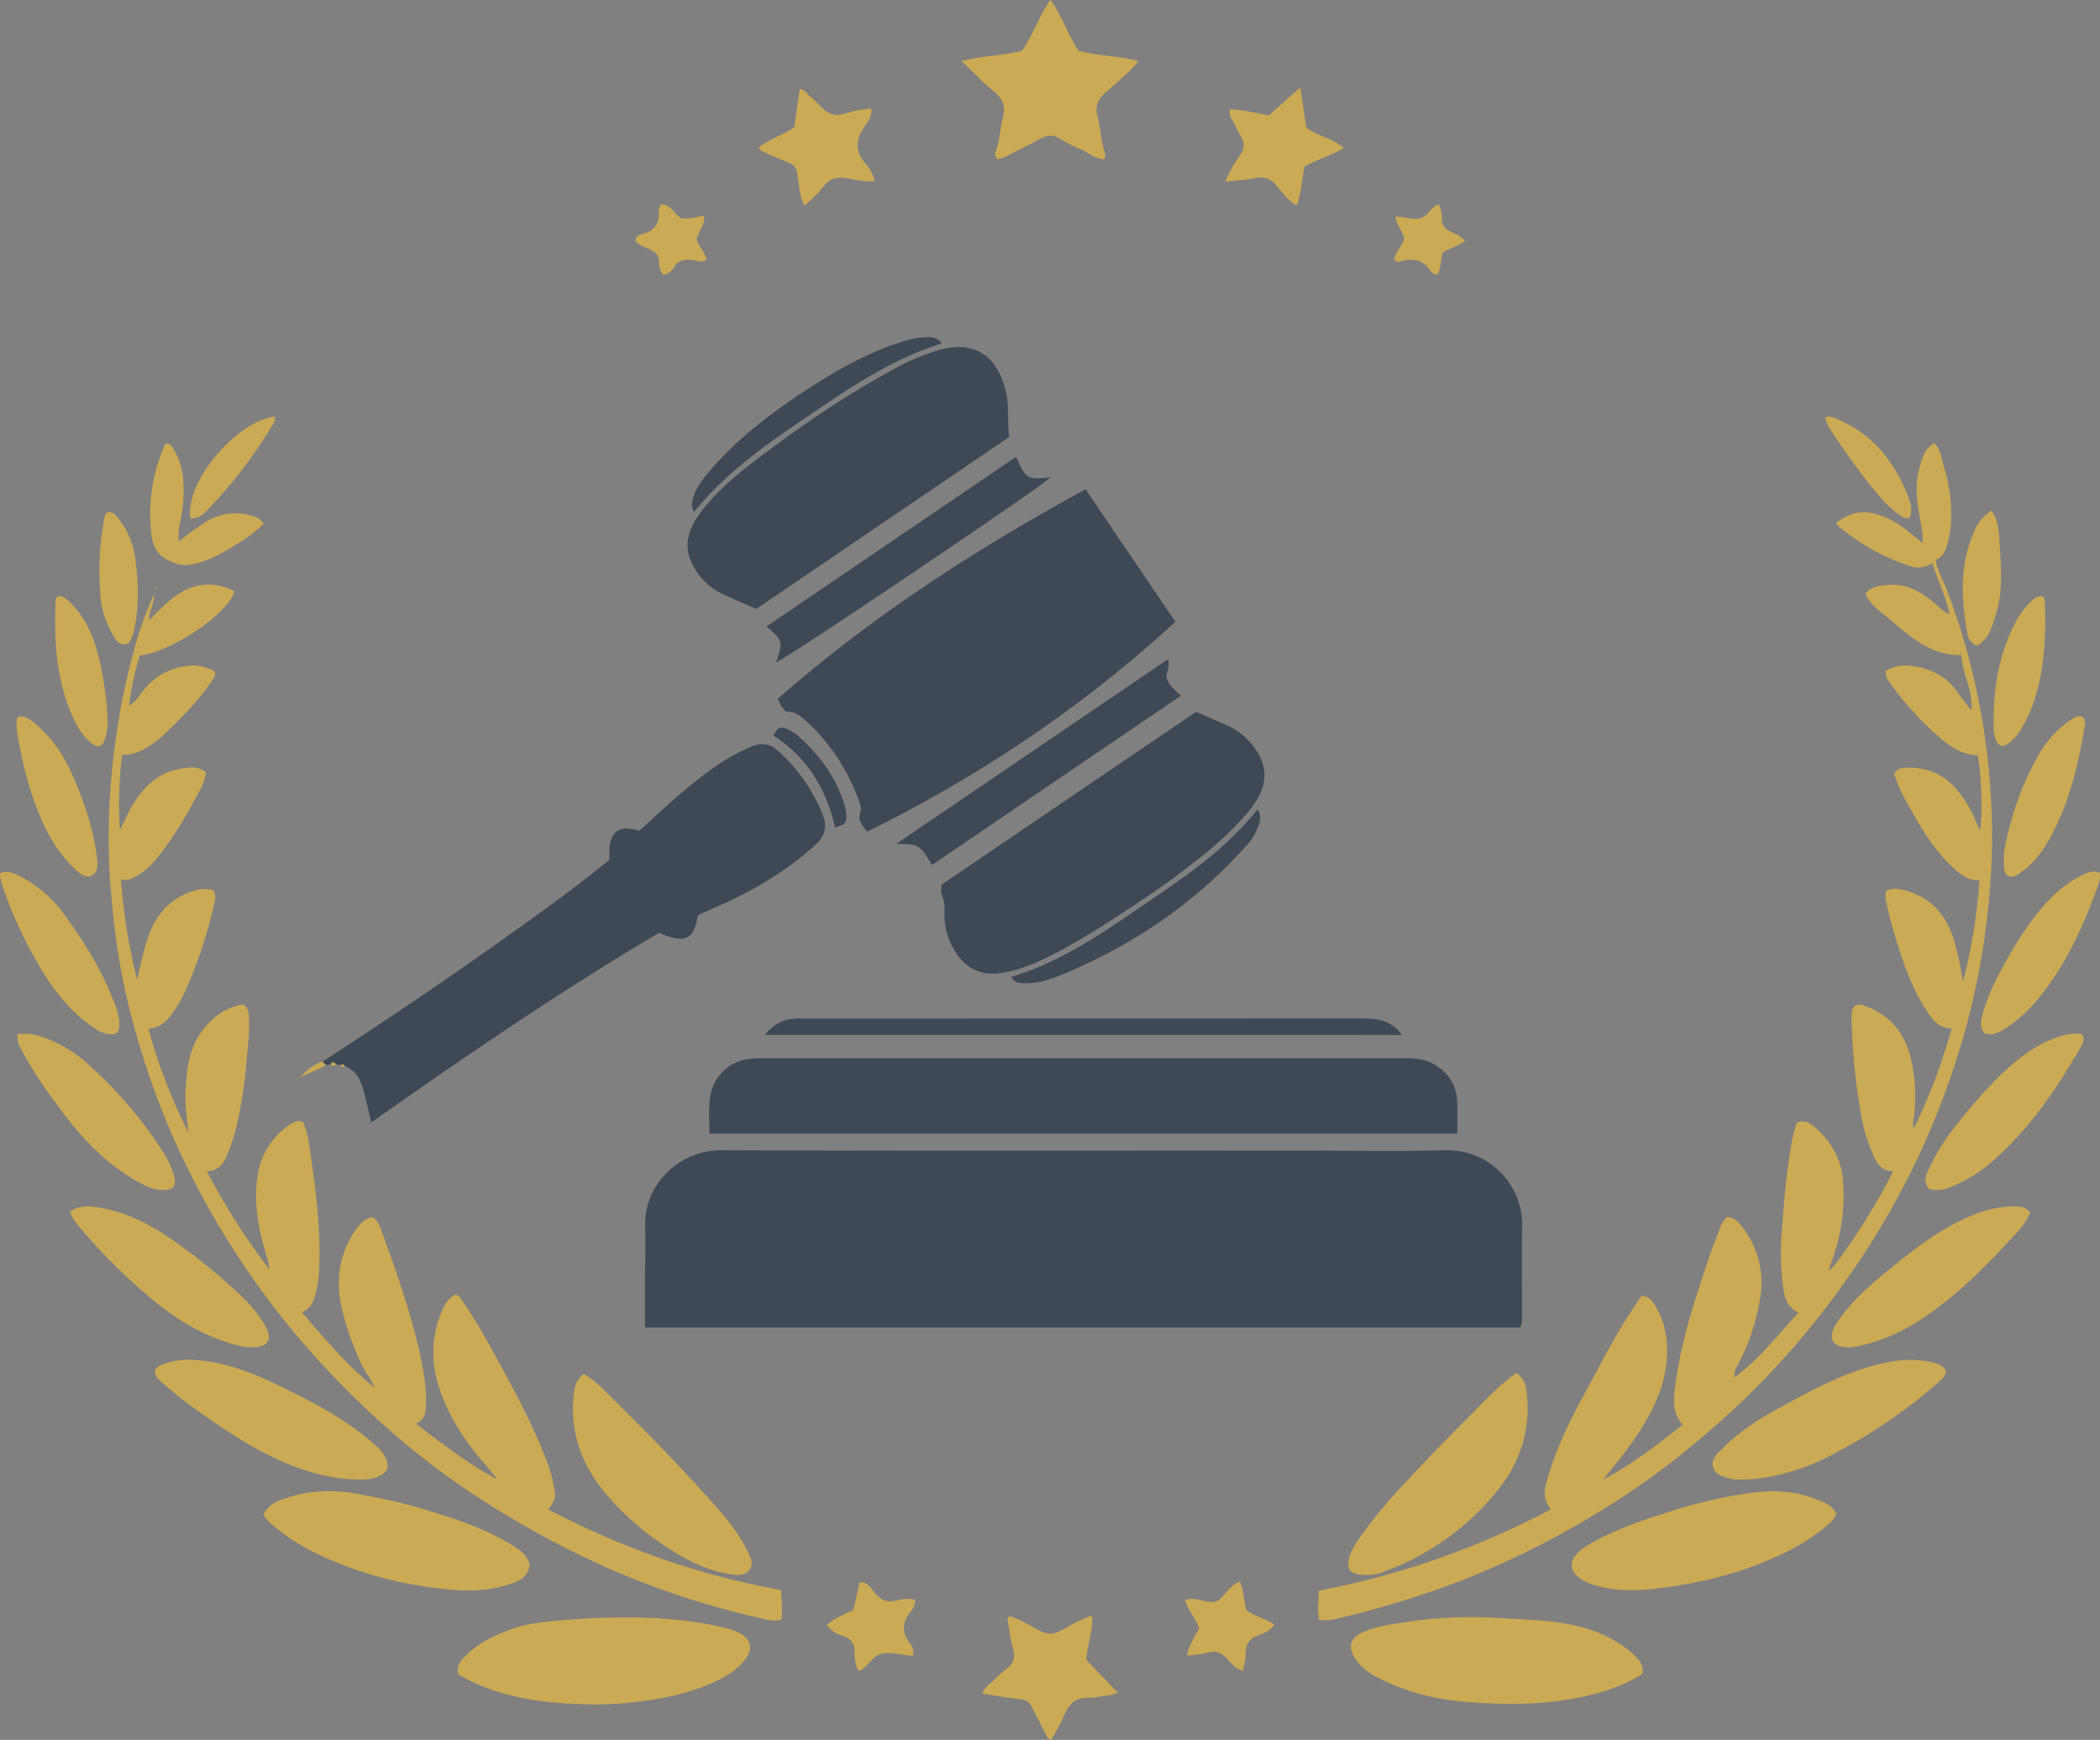 <svg id="Layer_1" data-name="Layer 1" xmlns="http://www.w3.org/2000/svg" viewBox="0 0 985.78 816.56"><rect x="0" y="0" width="985.78" height="816.56" fill="#808080" stroke="none"/><defs><style>.cls-1{fill:#3f4955;}.cls-2{fill:#caaa55;}.cls-3{fill:#fefefd;}</style></defs><path class="cls-1" d="M713.49,623H302.76c0-7,0-13.77,0-20.54,0-8.83.36-17.67.07-26.49-.67-20.47,16.45-36.21,35.76-36.13,91.32.37,182.64.17,274,.16,22,0,44,.44,66-.14a35,35,0,0,1,35.93,35.9c-.27,14,0,28-.06,42C714.39,619.4,714.77,621.11,713.49,623Z"/><path class="cls-2" d="M814.34,646.35c11.88-8.8,20.16-19.91,29.94-30.32-5.19-2.41-6.49-6.69-7.1-10.91a122.09,122.09,0,0,1-.73-27.83c.76-8.94,1.26-17.91,2.48-26.8,1.11-8,1.88-16.11,4.59-23.66,4-1.54,6.64.62,8.89,2.62,7.61,6.76,12.21,15.13,12.8,25.53a89.15,89.15,0,0,1-5.81,38.12,33.33,33.33,0,0,0-.91,3.39c5.14-4.06,24.39-34,30.13-46.82-7.15-.13-8.57-6.09-10.61-10.93-3.3-7.84-4.63-16.28-5.85-24.64a301.21,301.21,0,0,1-3-34.73c-.25-8.33,1.83-9.48,9.44-6,12.11,5.57,17.4,15.77,19.37,28.26a75.94,75.94,0,0,1,.1,24.81,6.85,6.85,0,0,0,.31,3.09,260,260,0,0,0,17.77-46.91c-5.87.06-8.69-3.7-11.3-7.58-6.87-10.17-10.91-21.61-14.51-33.22-1.87-6-3.53-12.1-4.87-18.27a10.48,10.48,0,0,1-.11-5.36c3-1.63,5.91-1.13,8.81-.35,11.77,3.15,19,11,22.7,22.31,2.18,6.64,3.35,13.51,4.63,20.43A259.5,259.5,0,0,0,929.18,413c-5.59.51-9-2.78-12.54-6-7.13-6.63-12.51-14.6-17.33-23-3.89-6.75-7.9-13.46-10.16-20.77,1-2.21,2.68-2.71,4.63-2.85,11.89-.81,20.84,4,27.55,13.74a67.49,67.49,0,0,1,7.9,15.63c1.64-3.72,1-26.89-.91-35.35-7.61-.09-13.42-4.37-18.76-9.1a145.1,145.1,0,0,1-23.22-26c-.91-1.32-.92-1.32-1.28-4.34a17.81,17.81,0,0,1,11.77-2.49c9,1.05,16.79,4.64,22.12,12.48,1.85,2.72,4,5.24,6.47,8.49.87-9.63-4.36-17.21-4.71-26-14.9.37-24.53-9.29-34.72-17.67-3.78-3.09-8-6-10.34-11.16,2.91-3.54,7.17-3.83,11.1-4.12,8.94-.68,15.9,3.86,22.32,9.41,1.74,1.5,3.22,3.33,6.13,4.42-1.89-8.53-5.45-15.94-8.23-24.1a11,11,0,0,1-10.22,1.5A99.59,99.59,0,0,1,863,246.89a9.2,9.2,0,0,1-1.1-1.49c5.15-4,10.73-5.92,17.15-4.53,6.81,1.48,12.55,5.09,17.87,9.46,1.76,1.46,3.55,2.89,5.62,4.57a35.27,35.27,0,0,0-.59-7.7c-1.5-8.81-3.56-17.7-1.17-26.65,1.25-4.67,2.15-9.76,7.26-12.52,3,2.88,3.2,6.74,4.24,10.09a77.37,77.37,0,0,1,3.59,26,45.58,45.58,0,0,1-1.9,11.76c-.9,2.9-2,5.67-5.25,6.76.4,4.86,3,8.64,4.61,12.78a324.89,324.89,0,0,1,21.36,132.91,360.05,360.05,0,0,1-5,43.52,353.8,353.8,0,0,1-14.62,55.28,371.75,371.75,0,0,1-36.2,75.27A407.41,407.41,0,0,1,839.59,635a388,388,0,0,1-35.42,35.05,373.16,373.16,0,0,1-54,39.79,413,413,0,0,1-65.94,32.64A448.62,448.62,0,0,1,627,759.81a20.39,20.39,0,0,1-7.79.43c-.82-4.38-.15-8.78-.19-13.68a389,389,0,0,0,109.08-38.24c-5.23-6-2.34-12-.63-17.66,3.83-12.59,9.69-24.35,16-35.88,5.9-10.8,11.43-21.81,17.81-32.34,2.94-4.86,6.16-9.55,9.26-14.31a7.08,7.08,0,0,1,5.52,3.2c5.48,8.27,7.13,17.4,6.31,27.06-1.16,13.85-7.37,25.6-15.06,36.89-4.57,6.7-9.78,12.82-14.84,19.2,13.4-7.13,25.38-16.22,37.45-25.89-5.26-5.55-4.29-12.15-3.45-18.75,2.63-20.56,9.23-40.05,15.74-59.58,1.47-4.42,3.24-8.7,4.87-13,.8-2.11,1.47-4.46,3.66-6,3.36,0,5.42,2.33,7.17,4.65a42.25,42.25,0,0,1,8.5,32.37,99.59,99.59,0,0,1-11,32.92A6.88,6.88,0,0,0,814.34,646.35Z"/><path class="cls-2" d="M175.88,651.3c-1.59-4-4.46-7.29-6.19-11a129.9,129.9,0,0,1-6.86-17.54c-2.07-7-4-14.08-3.75-21.48a43.09,43.09,0,0,1,8-24.24c1.93-2.68,4.09-5.27,7.85-5.84,2.72,1.79,3.56,4.81,4.54,7.5,3.9,10.77,7.82,21.54,11.16,32.49,3.72,12.22,7.09,24.55,8.85,37.25a64.49,64.49,0,0,1,.31,13,7.18,7.18,0,0,1-4.55,6.72c12.72,9.7,24.61,19,38.23,26.12-2.13-2.59-4.19-5.24-6.4-7.77-8.94-10.23-16.23-21.53-20.63-34.38-4.35-12.68-4.18-25.48,1.49-37.9a13.36,13.36,0,0,1,5.7-6.66c2.14.4,2.87,2.15,3.89,3.64,7.59,11.14,13.88,23,20.32,34.85,7.57,13.87,14.61,28,20,42.88A68.63,68.63,0,0,1,260.5,701c.42,2.51-1.25,4.71-3.07,7.47,34.63,18.05,70.79,30.86,109.07,37.73a69.12,69.12,0,0,1,.36,13.92,14.39,14.39,0,0,1-7.47-.14,393.08,393.08,0,0,1-64.14-19.85,418.55,418.55,0,0,1-53-26.33c-10.46-6.15-20.68-12.68-30.52-19.67a379.41,379.41,0,0,1-34.77-28.18c-9.11-8.27-17.76-17-26.07-26a380.54,380.54,0,0,1-35-44,388.3,388.3,0,0,1-35.18-63.51,378.12,378.12,0,0,1-21.3-64.7,314.77,314.77,0,0,1-6.71-42.75A309.75,309.75,0,0,1,51.13,384a349.52,349.52,0,0,1,3.48-39.12,324.55,324.55,0,0,1,8.58-40.8,160.87,160.87,0,0,1,9.19-25.24c.29,4.36-2.64,8.09-2.42,12.41l-.24.24.19-.29c5.07-5,9.78-10.34,16.21-13.8,7.47-4,14.91-3.89,22.51-.66a11.72,11.72,0,0,1,1.46.81c-3.22,10.77-29.7,28.47-44.51,30.06a145.42,145.42,0,0,0-5,23.54c2.94-1.67,4.33-4,5.82-6C71.54,318.36,78,314,86.56,312.75c5.34-.8,7.54-.65,14,2.08,1.17,2-.24,3.41-1.24,4.9-5.88,8.76-13.23,16.21-20.76,23.5a50.32,50.32,0,0,1-8.51,6.89c-3.84,2.39-7.81,4.41-12.71,4.06a186.87,186.87,0,0,0-1.05,35.42c2.2-4.09,3.83-8.41,6.27-12.29,5.32-8.47,12.14-15,22.47-16.59,3.92-.61,7.93-1.25,11.65,1.69-.55,5.29-3.51,9.61-5.92,14.06a181.42,181.42,0,0,1-14.33,22.74c-3.71,4.93-7.65,9.67-13.36,12.48-1.8.89-3.6,1.77-6.29,1a271.19,271.19,0,0,0,7.6,47.13c1.87-7.94,3.28-15.89,6.51-23.4,4.09-9.48,10.89-15.7,20.81-18.55a14,14,0,0,1,8.5,0,7.35,7.35,0,0,1,.48,5.71,216.56,216.56,0,0,1-13.9,42,60.84,60.84,0,0,1-6.69,11.07c-2.42,3.24-5.51,5.69-10.37,6.13,4.51,17.15,11,33.13,18.64,48.73-.45-6.63-1.7-13.19-1.27-19.78.61-9.11,1.31-18.3,6.66-26.24,5-7.42,11.51-12.65,20.34-14.09,2.51,1.65,2.68,3.78,2.78,6,.35,7.18-.58,14.3-1.22,21.41a202.78,202.78,0,0,1-4.67,30A90.56,90.56,0,0,1,106.67,542c-1.72,4.18-4.17,7.49-9.56,7.68a308.69,308.69,0,0,0,29.41,46.09c-.77-5.43-2.78-10.5-4-15.79-2.08-9.34-3.1-18.74-1.58-28.15a34.67,34.67,0,0,1,14.83-23.88c1.8-1.25,3.72-2.27,6.36-1.44,2.1,4.18,2.79,9,3.46,13.65,2.59,18.1,5,36.24,4.26,54.6a55.62,55.62,0,0,1-1.78,12.8c-1,3.44-2.17,6.65-6.41,8.3,11,12.71,21.44,25.19,34.22,35.42l.25.23Z"/><path class="cls-1" d="M551.75,291.82C508,332,459.72,364.33,407,390.34c-2.27-3.1-4.46-5.21-3.19-9,.8-2.34-.37-5-1.26-7.27a93.3,93.3,0,0,0-24.12-35.69c-2.71-2.49-5.7-4.61-9.46-4.35a19.56,19.56,0,0,1-3.92-6c43.92-38.56,92.67-70.15,144.54-98.38Z"/><path class="cls-1" d="M684.07,532h-351c0-6.19-.67-12.16.44-18a20.85,20.85,0,0,1,18-17,55.7,55.7,0,0,1,8-.37H571.94q43.74,0,87.48,0c5.25,0,10.32.52,14.83,3.51,6.12,4,9.57,9.65,9.79,17C684.18,521.93,684.07,526.75,684.07,532Z"/><path class="cls-1" d="M159.94,499.87l-2.26-.35c-.86-1.3-1.7-1.26-2.53,0l-2.19.33-1.53-1.63c25.27-16.39,50.31-33.15,74.93-50.5,19.87-14,39.73-28,58.64-43.32.38-.31.73-.66,1.07-1-.5-11.21,2.15-17,14.13-13.51,8-7.52,16.23-15.08,24.9-22.08s17.49-13.28,27.82-17.48c4.71-1.92,8.61-1.29,12.33,2.07a80.33,80.33,0,0,1,20.95,30c2.31,5.72,1,10.13-3.53,14.2C369,409,353.31,418.15,336.55,425.55c-2.29,1-4.58,2-6.85,3-.75.34-1.46.78-2.11,1.12-1.89,10.64-5.1,13.77-18.18,8.11-46.2,27.25-90.63,57.76-135.18,89-1.21-5.16-2.2-9.83-3.42-14.44-1.35-5.13-3.45-9.79-8.86-11.94C161.45,499.61,160.83,499.24,159.94,499.87Z"/><path class="cls-1" d="M473.77,205.07,355,285.8c-5.45-2.41-10.67-4.56-15.74-7a29.9,29.9,0,0,1-14.92-15.52c-3.46-8.11-.87-15.33,3.93-21.92,8.25-11.31,19.11-19.95,30.19-28.22,19.76-14.77,40.13-28.64,61.9-40.33a101.05,101.05,0,0,1,20.24-8.45c19.95-5.68,28.86,6.19,31.81,20.63C473.74,191.37,472.8,198,473.77,205.07Z"/><path class="cls-1" d="M442.09,415.12l119.37-81.05c5.22,2.29,10.11,4.37,14.95,6.56a31.61,31.61,0,0,1,12.82,10.83c5.51,7.79,5.72,15.79.8,23.89-2.85,4.68-6.57,8.59-10.38,12.57-7.65,8-16.32,14.65-25,21.31-9,6.85-18.37,13.08-27.81,19.26-11.81,7.74-23.71,15.3-36.47,21.4-6.62,3.16-13.42,5.83-20.79,6.81-9.54,1.26-16.63-2.44-21.43-10.53a31.9,31.9,0,0,1-4.8-17.1c.06-2.8.18-5.53-1.05-8.29A9.83,9.83,0,0,1,442.09,415.12Z"/><path class="cls-2" d="M215.05,785.76c-1.05-4.53,1.92-7.06,4.46-9.54,5.33-5.18,11.93-8.3,18.77-11,8.17-3.27,16.8-4,25.37-4.77a334.7,334.7,0,0,1,35.41-1.32c14.16.29,28.19,1.58,41.95,5.06a28.41,28.41,0,0,1,6.09,2.15c5.6,2.93,6.49,7.7,2.54,12.71-4.25,5.42-10.18,8.55-16.26,11.18-10.74,4.64-22.07,7-33.69,8.35a150.67,150.67,0,0,1-18.87,1.38c-16.76-.15-33.49-1.29-49.6-6.79A87.67,87.67,0,0,1,215.05,785.76Z"/><path class="cls-2" d="M771.06,785.54c-8.75,5.66-18.34,8.65-28.29,10.83-16.08,3.52-32.37,3.72-48.65,2.83-14.31-.77-28.42-3.26-41.61-9.14-6.16-2.75-12.47-5.66-16.37-11.74-3.57-5.57-2.35-9.7,3.63-12.3,6.62-2.88,13.73-3.75,20.76-4.83a204.29,204.29,0,0,1,43.29-1.83c10.42.64,20.89.88,31.24,2.65,11,1.89,21.14,5.73,29.81,12.8C768.12,777.46,771.61,780.38,771.06,785.54Z"/><path class="cls-2" d="M123.58,710.94c2.68-5.47,7.82-7,12.6-8.45,11-3.39,22.31-3.28,33.54-1.06,8.77,1.74,17.59,3.43,26.15,6,16.07,4.73,32.12,9.64,46.37,18.9,2.86,1.86,5.31,4,6.38,8-.62,6.53-6.3,8.32-11.64,9.86-11.24,3.24-22.73,2.46-34.13.88a181.61,181.61,0,0,1-37.17-8.84c-14-5.09-27.54-11.35-38.84-21.48a20.88,20.88,0,0,1-1.76-1.76C124.64,712.46,124.29,711.9,123.58,710.94Z"/><path class="cls-2" d="M862.05,710.42c-2,4.43-6.1,6.9-9.7,9.6-7.87,5.9-16.74,10-25.87,13.68-14.53,5.81-29.65,9.25-45.05,11.38-10.38,1.44-20.85,2.1-31.19-.66-3.23-.85-6.38-1.89-9-4-4.51-3.73-4.64-7.7-.38-11.83,2.77-2.68,6.17-4.46,9.56-6.21,11.71-6.07,24.2-10.07,36.71-14a221.24,221.24,0,0,1,34.31-7.64c10.58-1.55,21.26-1.11,31.4,3C856.34,705.12,860.06,706.4,862.05,710.42Z"/><path class="cls-2" d="M711.81,644.36c3.81,2.51,4.55,6.09,4.92,9.73,1.84,17.64-3.38,33-14.69,46.6a122.75,122.75,0,0,1-52.21,36.88,21.46,21.46,0,0,1-13.17,1.08c-2.86-.72-3.83-2.19-3.7-4.93.21-4.38,2.51-8,4.82-11.33a223.83,223.83,0,0,1,19.1-23.53c10.64-11.63,21.65-22.9,32.75-34.07C696.61,657.77,703.36,650.39,711.81,644.36Z"/><path class="cls-2" d="M274,644.8A46.26,46.26,0,0,1,284,652.85c18,17.52,35.46,35.54,52.18,54.28,5.53,6.2,10.68,12.73,14.38,20.24,1.44,2.92,3.56,6.18,1.27,9.32s-6,2.59-9.59,2c-11.44-1.8-21.29-7.18-30.68-13.52A129.06,129.06,0,0,1,283.53,700c-10.16-12.43-15.49-26.64-14.44-42.83C269.37,652.85,269.64,648.17,274,644.8Z"/><path class="cls-2" d="M167.19,694.33c-13-.3-25.16-4-36.85-9.37C116,678.31,103,669.42,90.15,660.2a172.58,172.58,0,0,1-14.67-11.88c-4.26-3.85-3.62-6.5,1.92-8.39,8-2.72,16.1-1.88,24.12-.3,13.5,2.65,25.73,8.76,37.88,14.85,13.21,6.62,26,14.06,37.07,24a17.24,17.24,0,0,1,4.78,6.27c1.5,3.67.66,6-2.84,7.81S171.06,694.47,167.19,694.33Z"/><path class="cls-2" d="M913.53,643.57c-.24,2.33-1.82,3.59-3.31,4.92a245.67,245.67,0,0,1-42.14,29.86c-7.35,4.19-14.81,8.19-22.86,10.87-10,3.32-20.13,5.63-30.75,5.08a9.08,9.08,0,0,1-2.45-.37c-3.07-1.09-6.85-1.49-7.87-5.29s1.76-6.13,4.09-8.53c7.62-7.81,16.66-13.68,26.14-18.86,15.72-8.59,31.41-17.33,49.11-21.34,7.5-1.71,15.09-2.37,22.71-.69C909.12,639.87,912.07,640.59,913.53,643.57Z"/><path class="cls-2" d="M534.47,28.69c-4.92,6-10.78,10.41-16.11,15.34-3.47,3.21-4.32,6.56-3.15,10.62,1.56,5.44,1.53,11.17,3.29,16.56a3.72,3.72,0,0,1-.31,3.59c-4.33-.37-7.62-3.45-11.54-5a79.52,79.52,0,0,1-9.64-5c-2.88-1.62-5.51-1.41-8.39.16-5.64,3.08-11.41,5.93-17.16,8.81a21.6,21.6,0,0,1-3,1,2.8,2.8,0,0,1-1-3.74c1.92-5,1.83-10.42,3.26-15.54,1.34-4.77.41-8.84-3.88-12.32-5.36-4.34-10.11-9.43-15.44-14.49,9.38-2.47,18.72-2.49,28.32-4.82,4.94-7,7.83-15.8,13.31-23.91,5.64,7.45,8.16,16.32,13.27,23.86C515.18,26.41,524.79,26,534.47,28.69Z"/><path class="cls-1" d="M364.27,310.87c3.43-9.54,3.23-10.38-4.49-16.84L477,214.37c4.37,10.33,5.29,10.87,16.13,9.64C488.82,228.57,368.17,309.91,364.27,310.87Z"/><path class="cls-1" d="M359.05,485.69c4-4.94,8.59-7.32,14.19-7.66,1.33-.08,2.67,0,4,0q131.39,0,262.78-.05c6.23,0,11.94,1,16.46,5.66a21.78,21.78,0,0,1,1.51,2.09Z"/><path class="cls-1" d="M437.52,405.93c-6-9.74-6-9.74-16.84-9.88l127.58-86.66c1.33,3.94-1.64,6.88-.24,9.86,1.29,2.75,3.51,4.77,6.35,7.23Z"/><path class="cls-2" d="M32.8,568.73c4.85-3.33,9.62-2.75,14.37-1.91,12.86,2.27,24,8.23,34.6,15.66a273.1,273.1,0,0,1,30.49,24.81c4.71,4.45,9.11,9.26,12.27,15,3.51,6.36,1.41,9.89-5.74,10-5.62.11-10.8-1.75-15.93-3.63C89.73,623.87,78.51,616,68,606.91A269.69,269.69,0,0,1,39.11,578C36.76,575.29,34.28,572.6,32.8,568.73Z"/><path class="cls-2" d="M953,569.07c-2.53,6.15-7.28,10.46-11.49,15-11.38,12.35-23.47,24-37.35,33.56-9.94,6.86-20.68,11.93-32.6,14.3a17.44,17.44,0,0,1-6.94.07c-4.26-.89-5.73-3.59-4.14-7.73a21.2,21.2,0,0,1,2.39-4.35c6.56-9.54,15.24-17,24.11-24.27,10.16-8.27,20.51-16.36,32.28-22.28,8.5-4.27,17.39-7.4,27.15-7.15C948.75,566.32,951,566.55,953,569.07Z"/><path class="cls-2" d="M8.19,485.42a22.36,22.36,0,0,1,9.12.48,60.32,60.32,0,0,1,24.46,13.94,196.16,196.16,0,0,1,34.47,40.4,39.59,39.59,0,0,1,5.48,11.67c1.17,4.77-.25,6.6-5.06,6.58-5.2,0-9.6-2.46-13.88-5-13.5-8-24.12-19.12-33.45-31.55C22.16,512.4,15.25,502.67,9.73,492,8.24,489.14,8.24,489.14,8.19,485.42Z"/><path class="cls-2" d="M905.63,558.11c-3.33-3.77-1.17-7.44.37-10.71a102.25,102.25,0,0,1,12.87-20.09c8.83-11,18-21.75,29.13-30.55,6.58-5.19,13.81-9.23,22.07-11.17a15.51,15.51,0,0,1,7.26-.11c1.57,2.48.15,4.59-.8,6.25-11,19.08-23.29,37.22-39.81,52a70.32,70.32,0,0,1-21.34,13.54A17,17,0,0,1,905.63,558.11Z"/><path class="cls-2" d="M473.83,758.47c5,1.51,9.46,4.32,14.06,6.74,3.59,1.89,6.29,2.08,10.06.1,4.59-2.4,9-5.35,14.73-7,.44,7.41-2.44,14-2.71,20.76,4.84,5,9.66,10,14.7,15.27-2.43,1.27-5.18,1.44-7.84,1.81a33.4,33.4,0,0,1-5.89.71c-6.84-.4-9.68,4-11.86,9.2-1.54,3.69-3.72,7-5.47,10.49-1.77-.25-2.15-1.62-2.74-2.76q-1.62-3.09-3.21-6.21c-6.18-12.11-3.2-8.94-17.34-11.26-2.93-.48-5.87-1-9.12-1.37.75-2.94,3.2-4.28,4.94-6.08a71,71,0,0,1,6.68-5.92c2.94-2.34,3.84-5,2.81-8.77-1.14-4.13-1.71-8.43-2.47-12.67A3.12,3.12,0,0,1,473.83,758.47Z"/><path class="cls-2" d="M.26,409.64c3.62-1.12,6.42.24,9.24,1.68a58.68,58.68,0,0,1,20.83,18.1c9.49,13,17.93,26.7,23.61,41.9,1.23,3.27,2.25,6.61,2,10.17-.2,3.1-1.34,4.13-4.46,3.89a14.5,14.5,0,0,1-6.86-2.66C33.83,475.63,26,465.82,19.41,455A197.76,197.76,0,0,1,1.17,415.8,37.44,37.44,0,0,1,0,411.49,6.73,6.73,0,0,1,.26,409.64Z"/><path class="cls-2" d="M931.55,485c-2.07-2.63-1.79-5.13-1.14-7.85,2-8.34,5.68-16,9.77-23.42,5.94-10.77,12.35-21.26,20.74-30.37a56.66,56.66,0,0,1,17-12.88c2.36-1.15,4.92-2.05,7.87-.79.3,3.76-1.34,7.05-2.6,10.39-6.33,16.87-13.93,33.08-25.26,47.25a70.1,70.1,0,0,1-16.79,15.53C938.23,484.71,935.27,486.05,931.55,485Z"/><path class="cls-2" d="M577.4,51.29c6.2.27,12,1.67,18.16,2.9L610.37,41c1,6.67,1.89,12.63,2.82,18.86,5,4,12.06,4.75,17.64,9.6-6,3.6-12.55,5.36-18.41,8.71-1.35,6-1.49,12.14-3.71,18.26-4.33-2.48-6.82-6.29-9.71-9.55s-6-4.14-10.16-3.27-8.78,1.1-13.7,1.67a62.32,62.32,0,0,1,7-12.52c2.14-3,2.26-5.62.42-8.69-1.54-2.56-2.67-5.36-4.19-7.92A5.69,5.69,0,0,1,577.4,51.29Z"/><path class="cls-2" d="M377.65,96.44c-2.81-5.11-2.47-10.42-3.5-15.38a5.62,5.62,0,0,0-3.76-4.66c-3.68-1.49-7.33-3-10.95-4.66-1.14-.52-2.58-.78-3.23-2.58,5-3.87,11.22-5.91,16.58-9.29.87-6,1.73-11.94,2.61-18,2.56,0,3.4,2.4,5,3.57,3.5,2.5,5.92,6.73,9.92,8.08s8.31-1.17,12.5-1.8c1.94-.3,3.87-.57,6.13-.9.54,3.62-1.52,6.3-3.13,8.61-4.27,6.15-4.58,11.62.55,17.42A19.17,19.17,0,0,1,410.63,85c-4.71.51-9.08-.65-13.38-1.36s-7.63,0-10.47,3.61A55.14,55.14,0,0,1,377.65,96.44Z"/><path class="cls-2" d="M8.57,336.35c3.5-.59,6,1.65,8.51,3.75,9.58,8,15.19,18.7,19.66,30.08,4.07,10.36,7.39,20.91,8.73,32,.39,3.28.81,6.83-2.09,8.56-3.18,1.9-6-.85-8.28-2.95-7.36-6.94-12.43-15.46-16.31-24.74C13.45,370.32,10.17,357,8,343.39a33.44,33.44,0,0,1-.2-4.48A3.21,3.21,0,0,1,8.57,336.35Z"/><path class="cls-2" d="M977.56,336.46c1.45,1.22,1.29,2.74,1.05,4.22-2.56,15.25-5.86,30.35-12.24,44.48-4.17,9.21-9.12,18.16-17.71,24.29a12,12,0,0,1-2.51,1.61c-2.86,1.09-5.11-.13-5.29-3.2a40.07,40.07,0,0,1,.28-10.45c3.12-15.2,8.12-29.78,15.93-43.26a47.57,47.57,0,0,1,14.65-16.07C973.51,336.88,975.26,335.5,977.56,336.46Z"/><path class="cls-1" d="M325.81,240.26c-1.62-2.82-1-4.83-.37-6.87,1.51-4.72,4.45-8.55,7.59-12.23,13.2-15.51,29.27-27.61,46.21-38.63,14.26-9.28,29.05-17.6,45.5-22.51a35.92,35.92,0,0,1,10.79-1.78c2.39,0,4.64.39,6.59,2.94-23,7.13-42.55,20.34-62,33.56S341.24,221.14,325.81,240.26Z"/><path class="cls-2" d="M83.91,254.25a115.11,115.11,0,0,1,12.8-9.38,26.22,26.22,0,0,1,22-2.68,8.35,8.35,0,0,1,5.08,3.62,68.69,68.69,0,0,1-12,9.18c-6.89,4.35-13.93,8.43-22.08,10-3.61.71-6.56-.13-10.17-1.79-8.24-3.79-8.4-10.47-8.92-17.58a79.56,79.56,0,0,1,6.91-37.13c1.57-.68,2.51.21,3.31,1.37A31.83,31.83,0,0,1,86,225.26a67.59,67.59,0,0,1-1.44,19.8,25.59,25.59,0,0,0-.61,9.25c-.5.14-.6.28-.29.35C83.72,254.67,83.83,254.39,83.91,254.25Z"/><path class="cls-1" d="M590.3,379.85c2,3,1.24,5.37.48,7.68a26.87,26.87,0,0,1-5.67,9.33c-24.37,27.3-53.92,47.22-87.69,61-5.24,2.13-10.69,3.74-16.47,3.61-2.34-.06-4.69-.11-6.3-3,22.91-6.83,42.23-20.12,61.52-33.3S575.12,399,590.3,379.85Z"/><path class="cls-2" d="M27.57,279.68c2.25.11,3.69,1.48,5.13,2.87,8.13,7.82,11.89,17.81,14.28,28.51a157,157,0,0,1,3.5,25.6A26.44,26.44,0,0,1,49.19,347c-1.31,3.65-3.19,4.19-6.3,1.76-4-3.16-6.59-7.55-8.65-12.05C26.3,319.26,25.4,300.73,26.07,282A2.58,2.58,0,0,1,27.57,279.68Z"/><path class="cls-2" d="M958.4,279.66c1.11.8,1.41,1.37,1.44,2.07.62,15.85.08,31.59-4.9,46.85a63,63,0,0,1-7,14.85,21.86,21.86,0,0,1-5.1,5.45c-2.62,2-4.61,1.5-5.84-1.5a12.73,12.73,0,0,1-1.09-4.33c-.55-18.37,2-36.13,11-52.5a40.23,40.23,0,0,1,6.85-8.53A7.23,7.23,0,0,1,958.4,279.66Z"/><path class="cls-2" d="M400.56,755.67c1-4.33,2-8.66,3-13.09,3.63-.16,5.21,2.6,6.75,4.6,3.06,4,6.49,5.23,11.28,3.78a17.74,17.74,0,0,1,8-.19,8.18,8.18,0,0,1-2.07,5.53c-3.54,4.38-4.57,8.8-1.07,14,1.13,1.67,3.1,3.67,2,6.79-4.62-.24-9.35-1.79-14.09-1.06-5,.77-6.54,6.39-11.18,8.27-1.75-2.58-2-5.53-2-8.39.11-4.23-1.38-6.8-5.58-8.18a14.29,14.29,0,0,1-7.52-5C391.64,759.32,396.18,757.72,400.56,755.67Z"/><path class="cls-2" d="M562.87,764.21c-1.62-5-5.33-8.51-6.59-13.3,3.79-1.31,7.16.16,10.49.76,3.17.57,5.18.05,7.31-2.53s4.27-5.45,8-6.92a33.07,33.07,0,0,1,1.71,6.84c.35,2.28.83,4.55,1.22,6.6,4.14,3,9,4,13.13,6.73-1.85,3.3-5.15,4.09-7.85,5.22-3.81,1.59-5.51,4-5.5,7.94a31,31,0,0,1-1.48,8.58c-3.19-1-5.26-3.37-7.26-5.61-2.75-3.07-5.64-4.12-9.72-2.79-2.76.91-5.82.88-9,1.3,0-2.65,1.25-4.62,2.23-6.63S561.73,766.32,562.87,764.21Z"/><path class="cls-2" d="M50.78,240.25c3,0,4.36,2.58,5.87,4.59,4.17,5.57,6.22,12,7.06,18.85,1.29,10.4,1.54,20.78-.58,31.15a21.39,21.39,0,0,1-2.65,7c-3,1.57-5,0-6.6-2.38a43.13,43.13,0,0,1-6.81-21,130.66,130.66,0,0,1,1.81-34.69C49.14,242.39,49.24,241.07,50.78,240.25Z"/><path class="cls-2" d="M934.91,239.62c3.38,5.06,3.4,10.25,3.7,15,.71,11.23,1.77,22.58-1.67,33.62-1.76,5.64-3.16,11.54-8.84,14.78a6.64,6.64,0,0,1-4.56-5.65c-2.93-16.33-3.76-32.57,3.32-48.21A20.05,20.05,0,0,1,934.91,239.62Z"/><path class="cls-2" d="M896.53,243c-2.39.75-3.92-.62-5.52-1.78-5.16-3.75-9.17-8.65-13.1-13.56q-9.78-12.24-18.29-25.43c-1.24-1.9-2.57-3.82-2.76-6.39,2.77-.82,4.79.52,6.82,1.41,11.66,5.13,20.3,13.54,26.65,24.49a68.84,68.84,0,0,1,6,13.07A11.84,11.84,0,0,1,896.53,243Z"/><path class="cls-2" d="M89.42,243.3C86.59,226.63,110.5,198,129,195.46c.28,1.91-.62,3.3-1.57,4.85a222.69,222.69,0,0,1-29.58,38.53C95.71,241.08,93.34,243.49,89.42,243.3Z"/><path class="cls-2" d="M311.4,129c-1.25-1.86-2.15-3.46-2-5.37.18-3.48-1.5-5.43-4.64-6.74-2.23-.92-4.64-1.73-6.45-3.74.1-3.17,3.34-3.21,5-3.86,4.55-1.73,6-4.81,5.95-9.23a5.91,5.91,0,0,1,1-4.13c4.65-.16,6.24,4.6,9.61,6.52,3.5.43,6.88-.52,10.61-1.23.73,4.53-2.89,7.19-3.46,11.32.86,3,3.88,5.56,4.63,9.31-2.51,1.81-4.94.13-7.26.09-3.36-.06-6.21.14-8,3.58A7.34,7.34,0,0,1,311.4,129Z"/><path class="cls-2" d="M654.85,101.65c4.51-.06,8.26,1.76,12,.76,3.58-1,4.85-5.4,8.57-6.53a13.55,13.55,0,0,1,1.41,6.42c-.19,3.22,1.3,5.06,4.24,6.48,2.25,1.09,4.86,2,6.62,4.31-3.31,2.58-7.36,3.33-10.61,5.66-.57,3.43-.8,6.91-2.13,10-2.16.24-3.06-1.16-3.87-2.26-3.46-4.71-8-5.35-13.24-3.93a3.22,3.22,0,0,1-2.42.09,7.8,7.8,0,0,1-1-.86c.61-3.67,4-6.23,4.75-10.17C658.18,108.51,655.82,105.75,654.85,101.65Z"/><path class="cls-1" d="M392,388.39c-4.13-18.31-13.2-32.95-28.86-43.12,1.79-4,3-4.59,6.6-3a19.73,19.73,0,0,1,5,3.17c9.83,8.76,17.5,19,21.49,31.72a21.9,21.9,0,0,1,1,5.35C397.5,386.16,396.79,386.89,392,388.39Z"/><path class="cls-2" d="M151.43,498.25l1.53,1.63c-3.86,2.3-8.15,3.71-12.18,5.83C143.87,502.5,147,499.42,151.43,498.25Z"/><path class="cls-2" d="M155.15,499.55c.83-1.29,1.67-1.33,2.53,0A1.64,1.64,0,0,1,155.15,499.55Z"/><path class="cls-2" d="M159.94,499.87c.89-.63,1.51-.26,2,.55C161.05,501.07,160.43,500.71,159.94,499.87Z"/><path class="cls-2" d="M73.37,275.73c.16.19.45.38.43.54s-.28.43-.43.63c-.11-.11-.32-.24-.3-.33A5.33,5.33,0,0,1,73.37,275.73Z"/><path class="cls-3" d="M175.88,651.3l.3.18-.25-.23Z"/><path class="cls-3" d="M69.91,291.24l-.19.29.24-.24Z"/><path class="cls-3" d="M83.91,254.25c-.08.14-.19.42-.24.41-.31-.07-.21-.21.29-.35Z"/></svg>